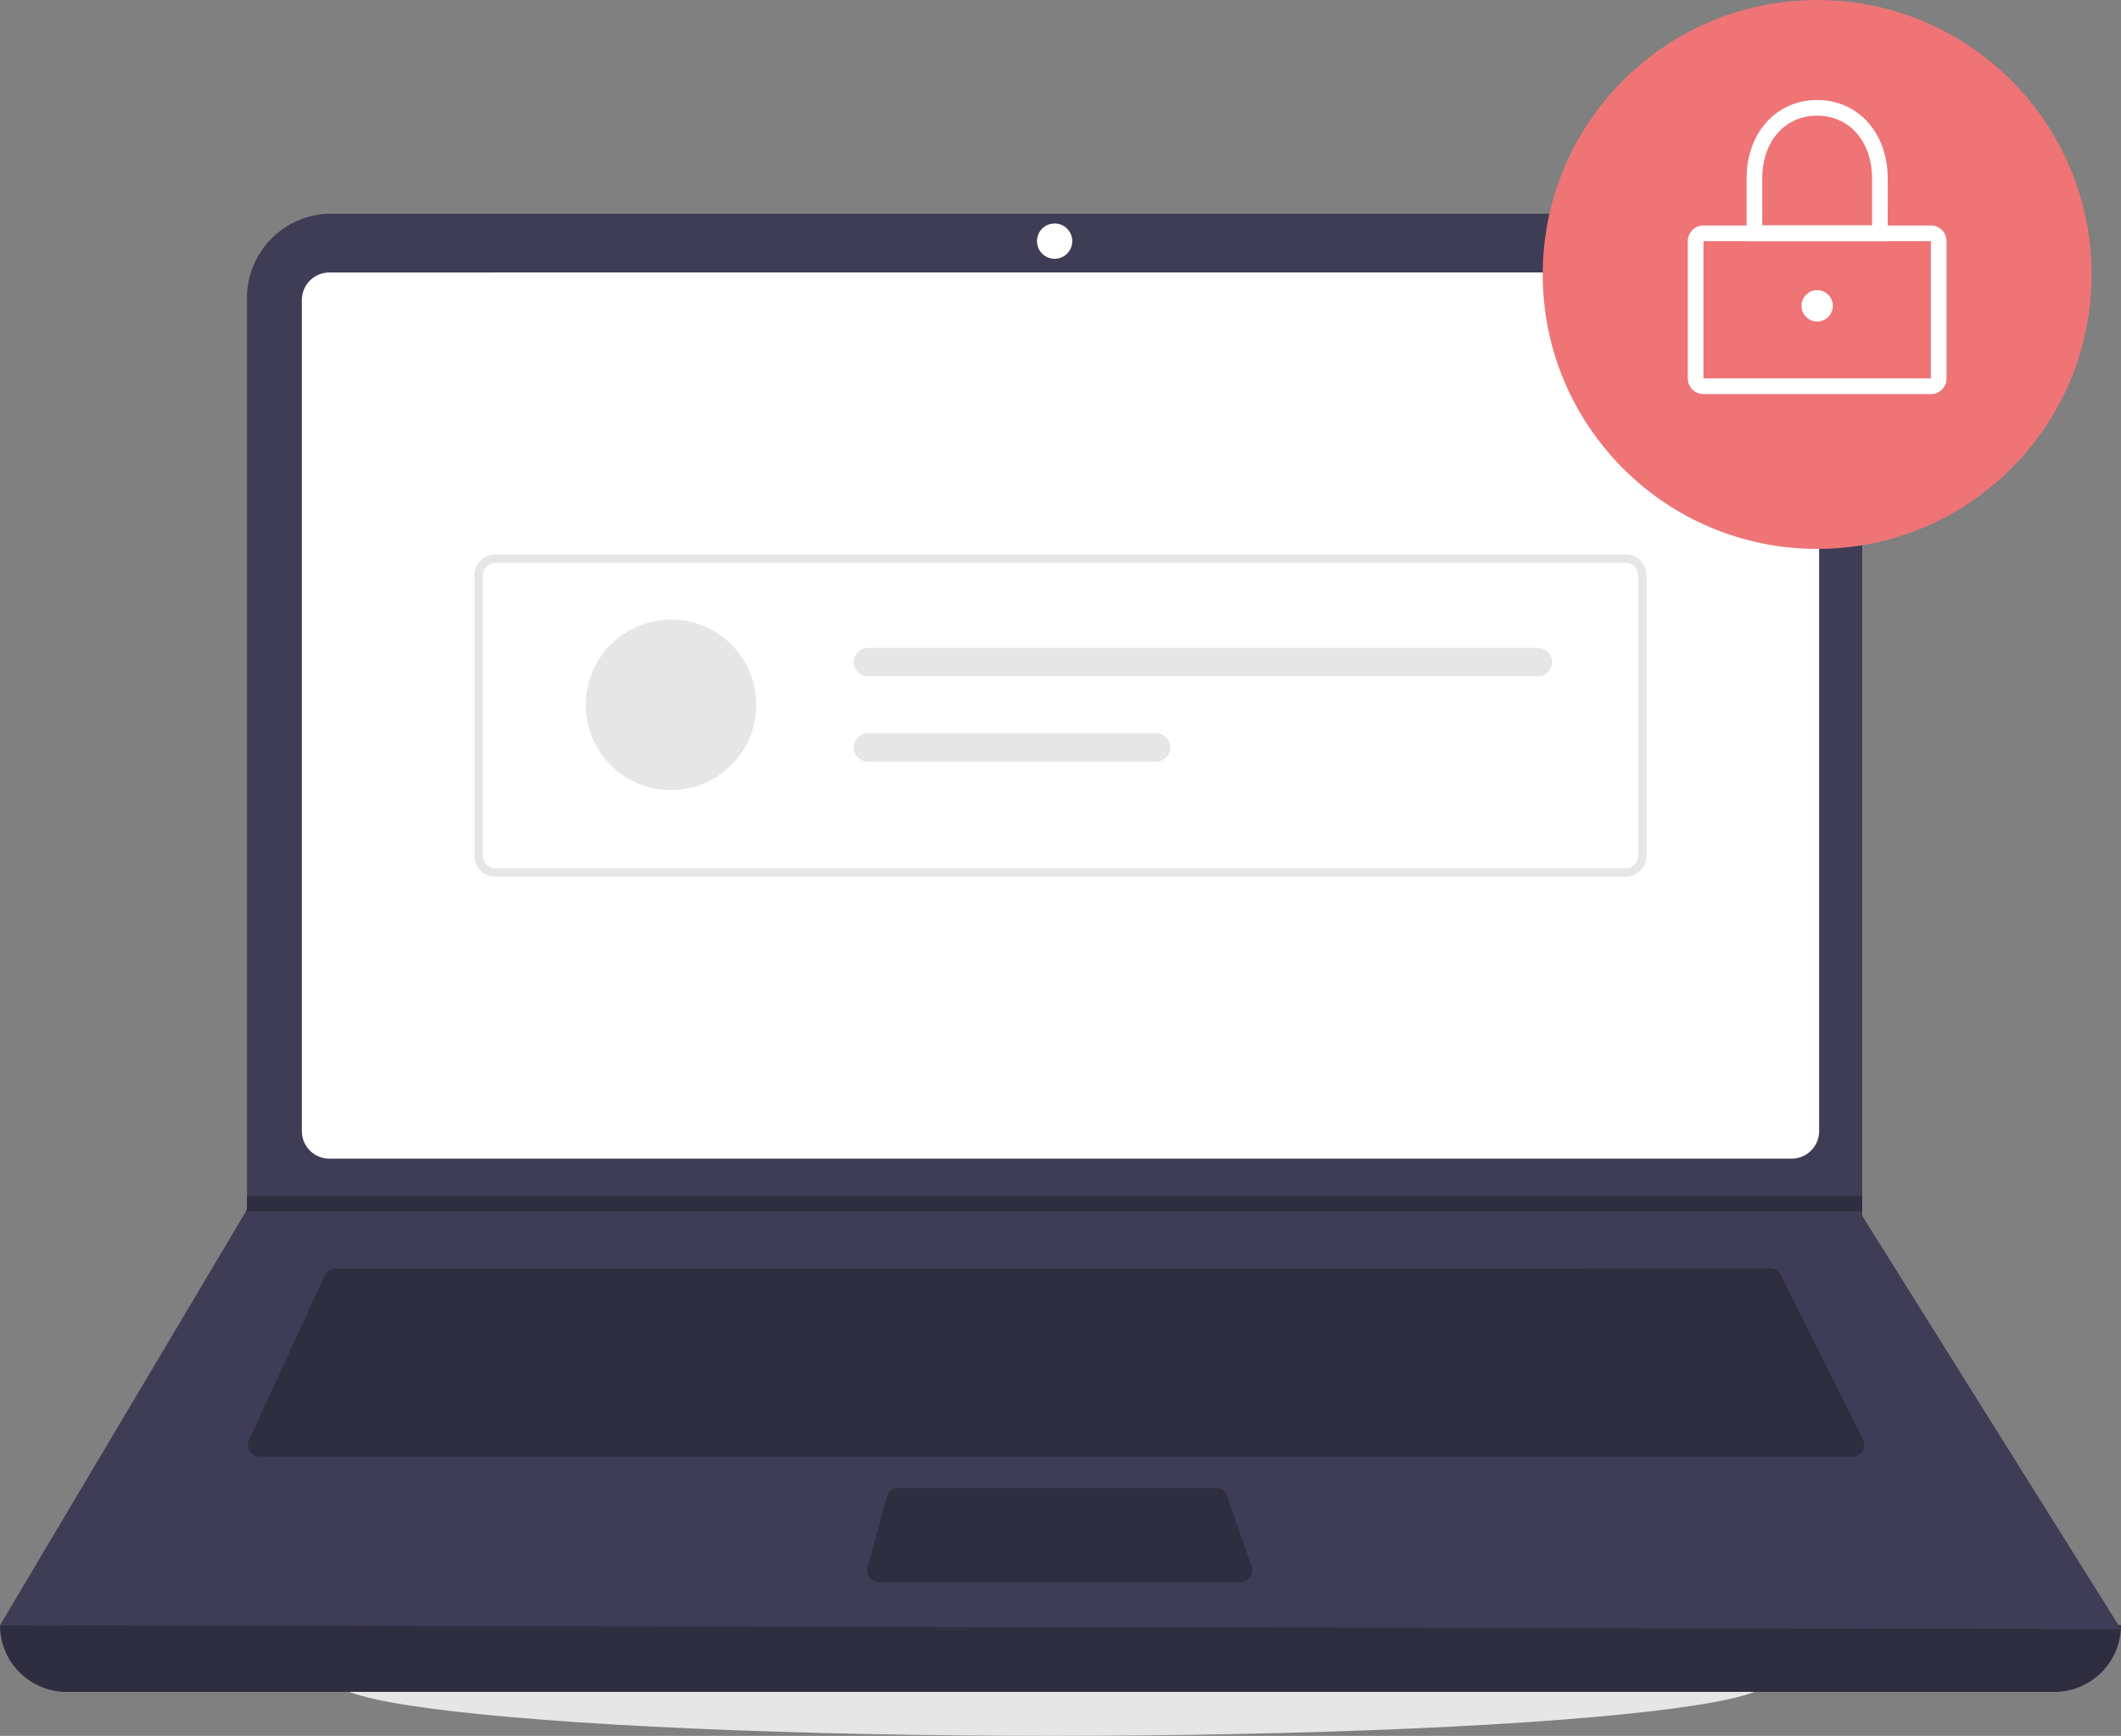 <svg xmlns="http://www.w3.org/2000/svg" width="190.033" height="155.512" viewBox="0 0 190.033 155.512"><rect x="0" y="0" width="190.033" height="155.512" fill="#808080" stroke="none"/><defs><style>.a{fill:#e6e6e6;}.b{fill:#2f2e41;}.c{fill:#3f3d56;}.d{fill:#fff;}.e{fill:#ee7476;}</style></defs><g transform="translate(-61.967)"><ellipse class="a" cx="64.131" cy="4.871" rx="64.131" ry="4.871" transform="translate(92.079 145.77)"/><path class="b" d="M582.561,626.2H404.471a5.971,5.971,0,0,1-5.971-5.971h0a804.939,804.939,0,0,1,190.033,0h0a5.971,5.971,0,0,1-5.971,5.971Z" transform="translate(-336.533 -474.628)"/><path class="c" d="M588.533,361.182,398.5,360.831l22.024-37.058.105-.176V241.925a7.548,7.548,0,0,1,7.549-7.549H557.8a7.548,7.548,0,0,1,7.549,7.549v82.233Z" transform="translate(-336.533 -215.233)"/><path class="d" d="M486.071,250.957a2.462,2.462,0,0,0-2.459,2.459v74.468a2.462,2.462,0,0,0,2.459,2.459H617.092a2.462,2.462,0,0,0,2.459-2.459V253.415a2.462,2.462,0,0,0-2.459-2.459Z" transform="translate(-394.598 -226.544)"/><path class="b" d="M476.246,531.718a1.057,1.057,0,0,0-.957.613L468.5,547.084a1.054,1.054,0,0,0,.957,1.494H612.173a1.054,1.054,0,0,0,.942-1.525L605.739,532.3a1.049,1.049,0,0,0-.942-.583Z" transform="translate(-384.224 -418.085)"/><ellipse class="d" cx="1.581" cy="1.581" rx="1.581" ry="1.581" transform="translate(154.876 20.022)"/><path class="b" d="M645.783,593.619a1.055,1.055,0,0,0-1.017.78l-1.7,6.323a1.054,1.054,0,0,0,1.017,1.328h32.374a1.054,1.054,0,0,0,1-1.4l-2.189-6.323a1.054,1.054,0,0,0-1-.709Z" transform="translate(-503.354 -460.315)"/><path class="b" d="M409.131,337.135v1.4H264.306l.109-.175v-1.229Z" transform="translate(-180.315 -230)"/><ellipse class="e" cx="24.588" cy="24.588" rx="24.588" ry="24.588" transform="translate(200.189 0)"/><path class="d" d="M896.136,252.8H875.763a1.407,1.407,0,0,1-1.405-1.405V239.1a1.407,1.407,0,0,1,1.405-1.405h20.373a1.407,1.407,0,0,1,1.405,1.405v12.294A1.407,1.407,0,0,1,896.136,252.8Zm-20.373-13.7v12.294h20.374V239.1Z" transform="translate(-661.172 -217.495)"/><path class="d" d="M903.583,214.966H890.938v-5.62c0-4.071,2.659-7.025,6.323-7.025s6.323,2.954,6.323,7.025Zm-11.24-1.405h9.835v-4.215c0-3.309-2.022-5.62-4.918-5.62s-4.918,2.311-4.918,5.62Z" transform="translate(-672.484 -193.364)"/><ellipse class="d" cx="1.405" cy="1.405" rx="1.405" ry="1.405" transform="translate(223.372 25.993)"/><path class="a" d="M635.412,359.309H534.154a1.877,1.877,0,0,1-1.875-1.875V332.316a1.877,1.877,0,0,1,1.875-1.875H635.412a1.877,1.877,0,0,1,1.875,1.875v25.118A1.877,1.877,0,0,1,635.412,359.309ZM534.154,331.191a1.126,1.126,0,0,0-1.125,1.125v25.118a1.126,1.126,0,0,0,1.125,1.125H635.412a1.126,1.126,0,0,0,1.125-1.125V332.316a1.126,1.126,0,0,0-1.125-1.125Z" transform="translate(-427.8 -280.77)"/><ellipse class="a" cx="7.638" cy="7.638" rx="7.638" ry="7.638" transform="translate(114.45 55.503)"/><path class="a" d="M640.47,356.8a1.273,1.273,0,1,0,0,2.546h60.015a1.273,1.273,0,1,0,0-2.546Z" transform="translate(-500.741 -298.756)"/><path class="a" d="M640.47,380.842a1.273,1.273,0,1,0,0,2.546h25.825a1.273,1.273,0,0,0,0-2.546Z" transform="translate(-500.741 -315.154)"/></g></svg>
